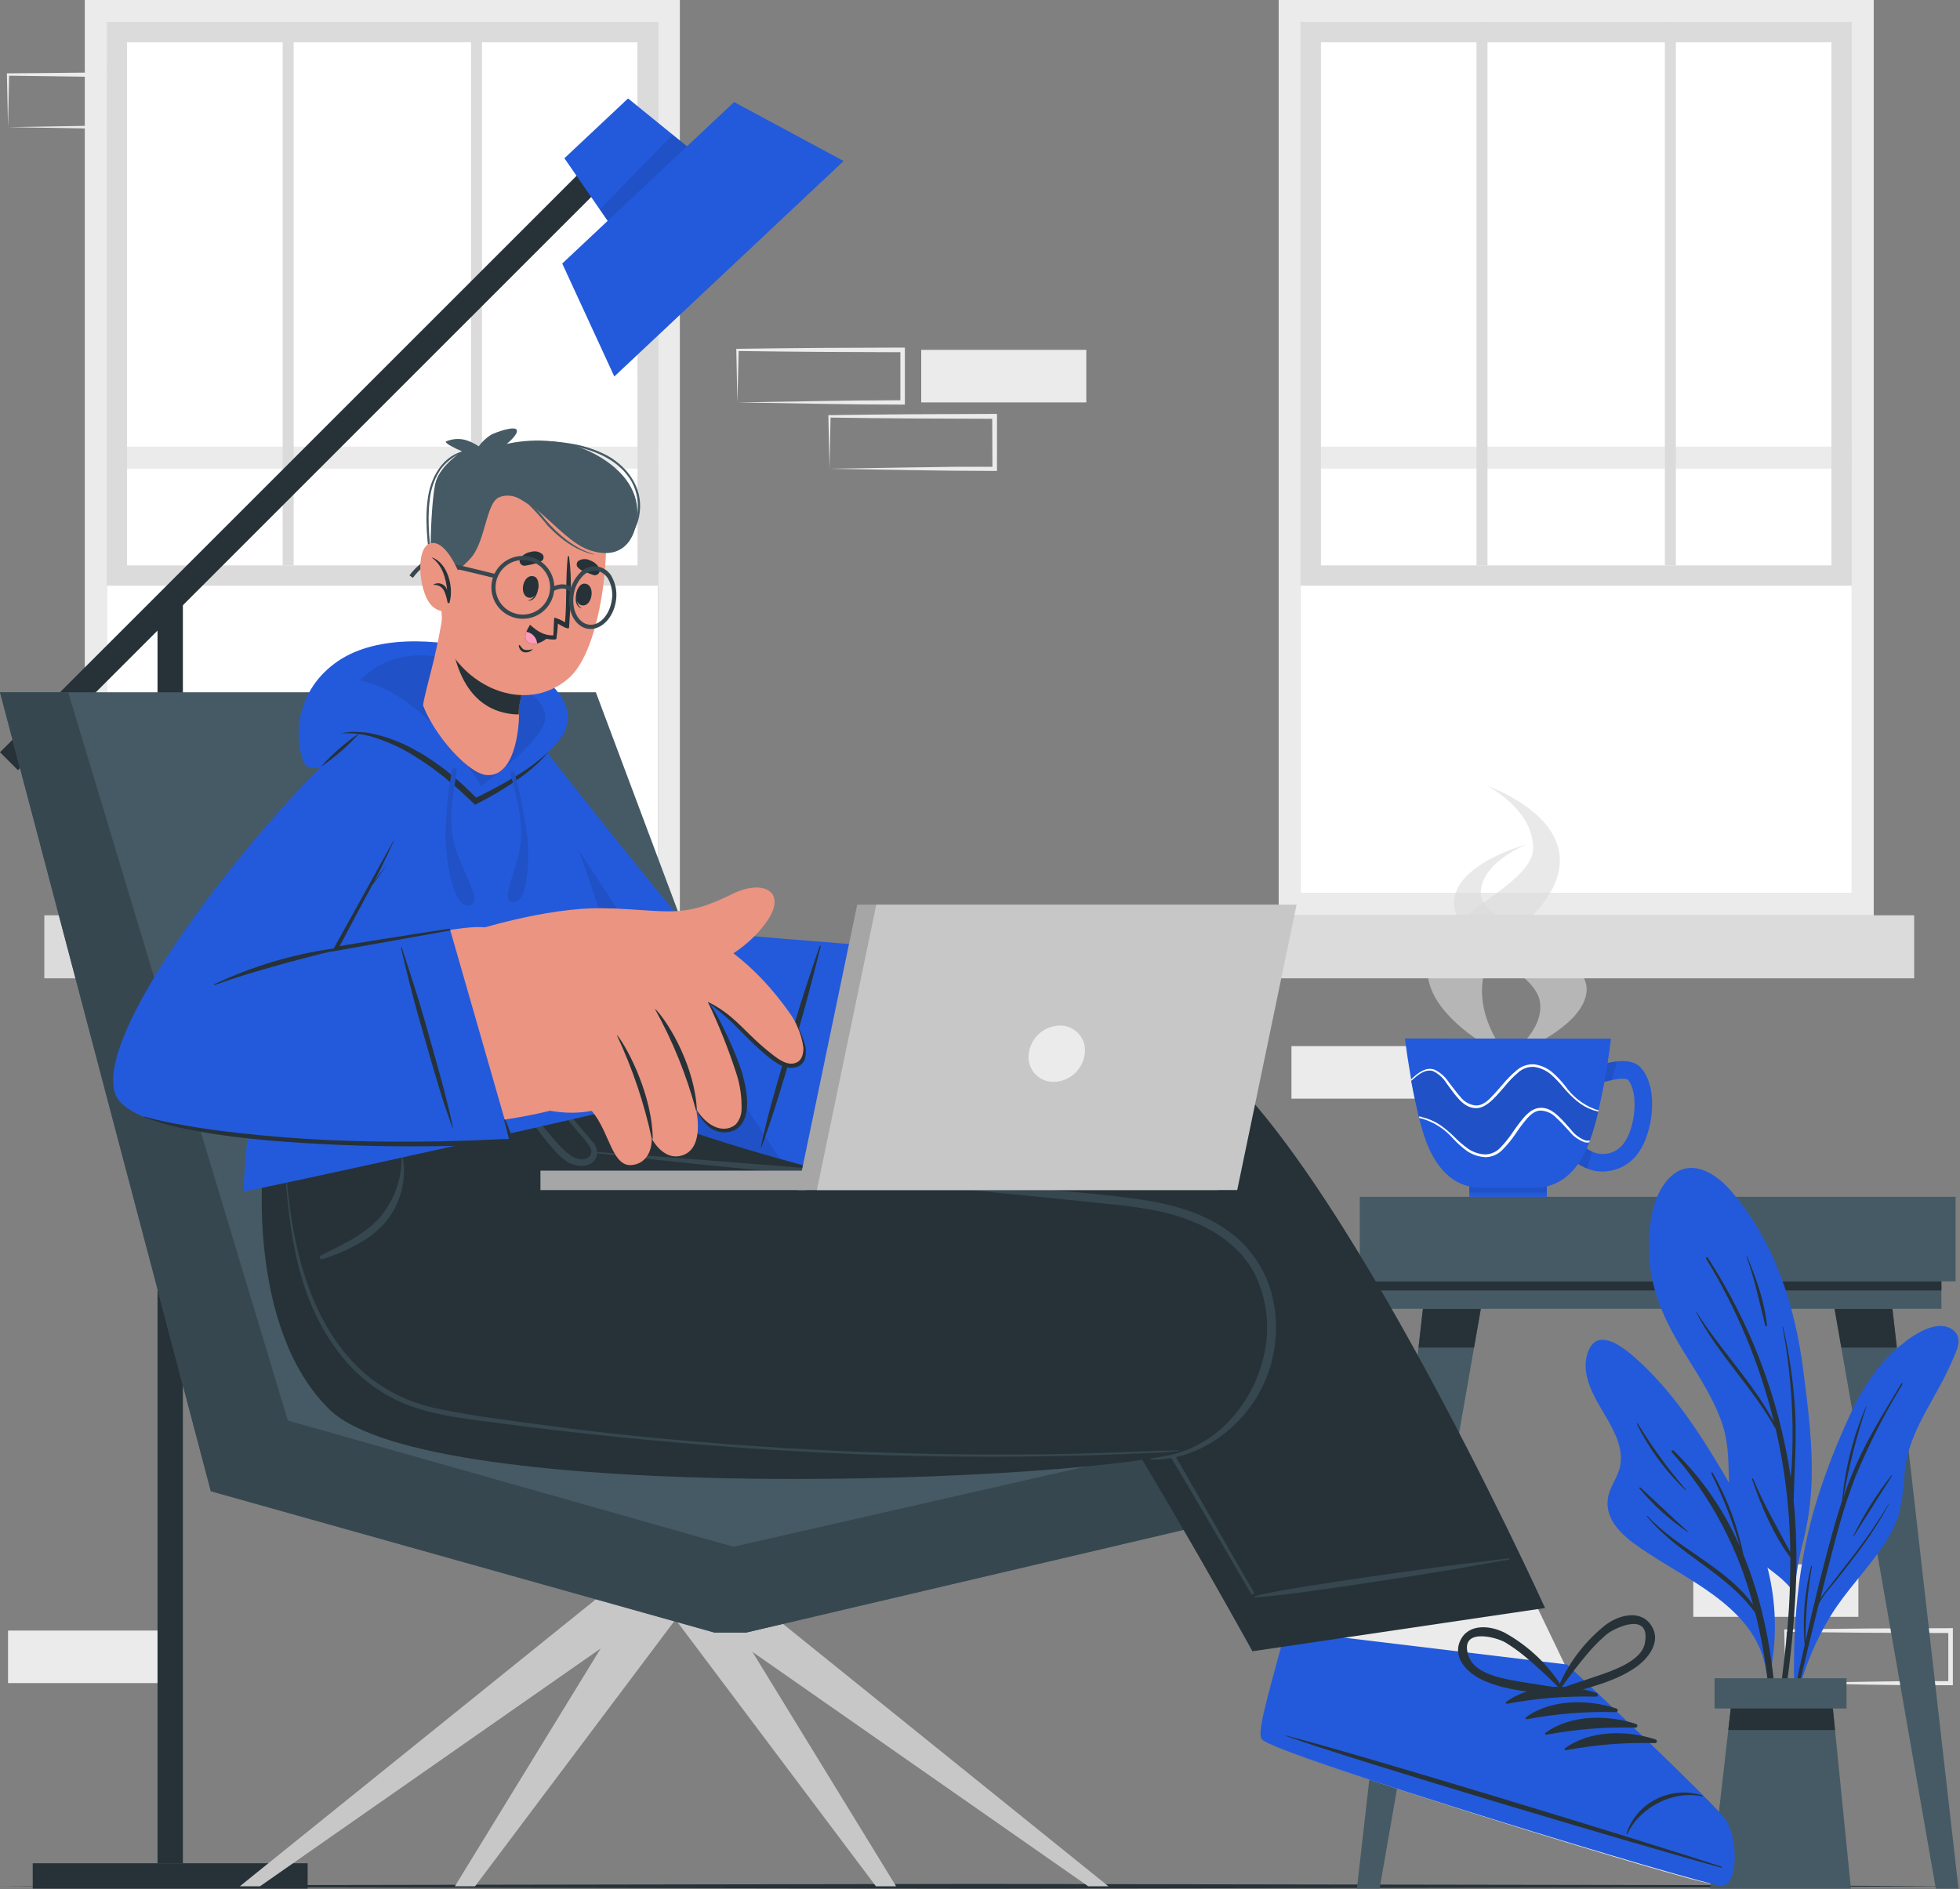 <svg width="725" height="699" viewBox="0 0 725 699" fill="none" xmlns="http://www.w3.org/2000/svg">
<rect x="0" y="0" width="725" height="699" fill="#808080" stroke="none"/>
<path d="M626.344 598.207H687.412V578.772H626.344V598.207Z" fill="#EBEBEB"/>
<path d="M477.705 406.477H538.772V387.041H477.705V406.477Z" fill="#EBEBEB"/>
<path d="M660.404 622.697L691.147 622.194L706.344 621.985H721.472L720.673 622.767V603.331L721.542 604.2L691.008 604.096L675.741 603.939L660.474 603.748L660.891 603.331L660.404 622.697ZM660.404 622.697L660.005 603.262V602.862H660.422L675.689 602.671L690.956 602.515L721.49 602.394H722.358V603.262V622.697V623.496H721.576H706.17L690.834 623.288L660.404 622.697Z" fill="#EBEBEB"/>
<path d="M272.756 148.883L303.498 148.379L318.696 148.171L333.824 148.084L333.042 148.883V129.448L333.911 130.316L303.377 130.195L288.11 130.056L272.843 129.865L273.26 129.448L272.756 148.883ZM272.756 148.883L272.356 129.448V129.048H272.773L288.04 128.857L303.307 128.718L333.841 128.597H334.71V129.465V148.901V149.699H333.911L318.505 149.613L303.168 149.404L272.756 148.883Z" fill="#EBEBEB"/>
<path d="M306.833 173.425L337.575 172.921L352.755 172.713H367.883L367.102 173.512L367.015 154.077L367.883 154.945L337.367 154.823L322.1 154.684L306.833 154.493L307.232 154.077L306.833 173.425ZM306.833 173.425L306.416 153.99V153.59H306.85L322.117 153.399L337.384 153.26L367.901 153.139H368.786V154.007V173.442V174.241H367.988L352.599 174.155L337.245 173.946L306.833 173.425Z" fill="#EBEBEB"/>
<path d="M340.754 148.883H401.821V129.447H340.754V148.883Z" fill="#EBEBEB"/>
<path d="M2.97 622.715H64.038V603.279H2.97V622.715Z" fill="#EBEBEB"/>
<path d="M37.03 22.544L98.098 22.544V3.109L37.03 3.109V22.544Z" fill="#EBEBEB"/>
<path d="M2.97 47.034L33.712 46.531L48.91 46.322H64.038L63.239 47.104V27.668L64.107 28.537L33.573 28.415L18.324 28.207L3.057 28.016L3.387 27.529L2.97 47.034ZM2.97 47.034L2.553 27.529V27.13H2.97L18.324 27.008L33.591 26.852L64.125 26.73H64.993V27.529V46.965V47.764H64.212H48.806L33.469 47.555L2.97 47.034Z" fill="#EBEBEB"/>
<path d="M626.345 22.527L657.087 22.024L672.284 21.815H687.412L686.613 22.597V3.162L687.482 4.03L656.948 3.908L641.681 3.769L626.414 3.578L626.831 3.162L626.345 22.527ZM626.345 22.527L625.928 3.092V2.693H626.345L641.612 2.502L656.878 2.345L687.412 2.224H688.281V3.092L688.194 22.527V23.326H687.412H672.006L656.67 23.118L626.345 22.527Z" fill="#EBEBEB"/>
<path d="M472.98 0V338.687H693.092V0H472.98ZM684.964 330.541H481.092V8.128H684.964V330.541Z" fill="#EBEBEB"/>
<path d="M684.963 8.129H481.091V330.541H684.963V8.129Z" fill="white"/>
<path d="M481.091 173.391L684.963 173.391V165.262L481.091 165.262V173.391Z" fill="#EBEBEB"/>
<path d="M458.026 361.961L708.046 361.961V338.652L458.026 338.652V361.961Z" fill="#DBDBDB"/>
<path d="M481.091 8.129H684.963V216.708H481.091V8.129ZM677.443 15.649H488.612V209.187H677.443V15.649Z" fill="#DBDBDB"/>
<path d="M619.901 8.129H615.836V209.205H619.901V8.129Z" fill="#DBDBDB"/>
<path d="M550.218 8.129H546.154V209.205H550.218V8.129Z" fill="#DBDBDB"/>
<path d="M31.368 0V338.687H251.479V0H31.368ZM243.368 330.541H39.496V8.128H243.368V330.541Z" fill="#EBEBEB"/>
<path d="M243.368 8.129H39.496V330.541H243.368V8.129Z" fill="white"/>
<path d="M39.496 173.391L243.368 173.391V165.262L39.496 165.262V173.391Z" fill="#EBEBEB"/>
<path d="M16.396 361.961L266.416 361.961V338.652L16.396 338.652V361.961Z" fill="#DBDBDB"/>
<path d="M39.478 8.129H243.351V216.708H39.478V8.129ZM235.743 15.649H46.999V209.187H235.83L235.743 15.649Z" fill="#DBDBDB"/>
<path d="M178.288 8.129H174.224V209.205H178.288V8.129Z" fill="#DBDBDB"/>
<path d="M108.623 8.129H104.559V209.205H108.623V8.129Z" fill="#DBDBDB"/>
<path d="M0 697.886L90.56 697.469L181.119 697.313L362.221 697.018L543.323 697.313L633.882 697.452L724.442 697.886L633.882 698.303L543.323 698.459L362.221 698.754L181.119 698.459L90.56 698.303L0 697.886Z" fill="#263238"/>
<path d="M723.365 442.794H502.976V474.075H723.365V442.794Z" fill="#455A64"/>
<path d="M718.12 474.075H508.238V484.236H718.12V474.075Z" fill="#455A64"/>
<path d="M718.12 474.075H508.238V477.445H718.12V474.075Z" fill="#263238"/>
<path d="M510.305 698.754H501.916L526.336 484.218H547.752L510.305 698.754Z" fill="#455A64"/>
<path d="M547.752 484.235L545.251 498.582H524.704L526.336 484.235H547.752Z" fill="#263238"/>
<path d="M716.053 698.754H724.442L700.022 484.218H678.589L716.053 698.754Z" fill="#455A64"/>
<path d="M678.589 484.235L681.107 498.582H701.637L700.004 484.235H678.589Z" fill="#263238"/>
<path d="M667.195 569.549C665.501 575.744 664.379 582.081 663.843 588.481C664.017 588.793 663.982 589.957 663.843 589.644C663.843 590.687 662.228 590.495 662.228 589.471C662.228 588.793 662.228 588.133 662.228 587.473C658.528 582.888 653.162 579.987 648.819 575.993C645.325 572.86 642.78 568.811 641.473 564.304C637.877 551.885 641.247 538.737 636.922 526.371C633.188 515.706 626.501 506.432 620.821 496.844C614.847 486.614 610.4 475.88 609.983 463.844C609.636 454.673 610.73 442.446 617.712 435.585C625.111 428.291 634.299 433.762 639.961 440.258C656.392 459.12 664 482.949 667.074 507.317C668.811 520.795 670.547 534.378 670.113 547.995C669.863 555.259 668.886 562.48 667.195 569.549Z" fill="#235ADB"/>
<path d="M663.93 593.431C664.822 580.703 664.671 567.923 663.478 555.22C663.478 555.22 663.478 555.133 663.478 555.081C663.687 544.747 664.503 534.465 664.103 524.113C663.605 512.933 662.081 501.823 659.553 490.922C659.56 490.906 659.563 490.889 659.561 490.871C659.56 490.854 659.554 490.837 659.545 490.823C659.535 490.809 659.522 490.797 659.507 490.788C659.492 490.78 659.475 490.776 659.457 490.776C659.44 490.776 659.423 490.78 659.408 490.788C659.393 490.797 659.38 490.809 659.37 490.823C659.361 490.837 659.355 490.854 659.354 490.871C659.352 490.889 659.355 490.906 659.362 490.922C661.367 501.638 662.569 512.489 662.957 523.384C663.166 529.173 663.119 535.009 662.818 540.891C662.714 542.784 662.54 544.695 662.401 546.605C658.109 517.609 647.63 489.876 631.676 465.286C631.468 464.956 630.86 465.286 631.068 465.668C642.49 484.367 650.95 504.72 656.149 526.006C648.246 511.365 636.296 499.328 627.438 485.26C627.438 485.26 627.265 485.26 627.317 485.346C635.272 500.978 648.402 513.362 656.843 528.768C658.285 535.055 659.483 541.412 660.317 547.786C661.5 556.55 662.138 565.379 662.228 574.221C657.417 565.224 652.414 556.627 648.472 547.109C648.368 546.848 648.003 547.022 648.09 547.283C651.442 557.165 655.94 567.812 662.245 576.236C662.245 582.489 662.089 588.759 661.724 594.994C660.751 611.685 657.903 628.133 656.513 644.772C656.502 644.874 656.531 644.975 656.595 645.055C656.658 645.135 656.751 645.186 656.852 645.198C656.953 645.209 657.055 645.18 657.135 645.117C657.215 645.053 657.266 644.961 657.278 644.859C660.648 627.885 662.871 610.704 663.93 593.431Z" fill="#263238"/>
<path d="M646.214 464.782C646.214 464.66 645.971 464.782 646.023 464.869C649.062 473.292 650.799 481.82 652.97 490.452C652.984 490.535 653.03 490.609 653.099 490.658C653.167 490.707 653.252 490.727 653.335 490.713C653.418 490.699 653.492 490.653 653.541 490.585C653.59 490.516 653.609 490.431 653.596 490.348C652.727 481.595 649.601 472.858 646.214 464.782Z" fill="#263238"/>
<path d="M723.573 500.093C721.57 505.037 719.25 509.846 716.626 514.491C711.137 524.443 705.423 533.597 704.468 545.181C704.293 550.37 703.553 555.524 702.262 560.553C700.821 564.844 698.755 568.9 696.131 572.589C690.191 581.273 682.757 588.724 677.234 597.704C671.507 607.083 667.276 617.296 664.694 627.977C664.555 628.55 663.634 628.394 663.773 627.821C663.773 627.821 663.773 627.734 663.773 627.682C663.765 627.663 663.761 627.642 663.761 627.621C663.761 627.6 663.765 627.58 663.773 627.56C662.905 602.689 664.885 577.608 672.458 553.779C675.806 543.298 679.833 533.047 684.511 523.089C688.576 514.404 693.63 506.137 700.768 499.693C705.406 495.525 715.445 487.535 722.045 491.79C725.067 493.805 724.824 496.984 723.573 500.093Z" fill="#235ADB"/>
<path d="M698.58 556.488C694.199 563.728 689.373 570.689 684.129 577.33C681.715 580.474 679.266 583.6 676.869 586.744C675.723 588.238 674.455 589.714 673.396 591.312L675.376 583.322C678.589 570.765 681.68 558.086 686.457 545.997C691.356 534.292 697.127 522.97 703.721 512.129C703.895 511.851 703.426 511.642 703.27 511.92C698.059 520.605 692.675 529.185 688.246 538.303C685.813 543.383 683.685 548.603 681.872 553.935C683.897 542.589 686.735 531.404 690.365 520.466C690.365 520.379 690.261 520.309 690.208 520.466C685.47 531.511 682.499 543.234 681.403 555.203C680.326 558.433 679.33 561.693 678.415 564.981C674.49 578.876 671.051 592.962 667.872 607.083C667.811 597.805 668.614 588.543 670.269 579.414C670.258 579.38 670.236 579.349 670.206 579.328C670.177 579.307 670.141 579.295 670.104 579.295C670.068 579.295 670.032 579.307 670.002 579.328C669.973 579.349 669.951 579.38 669.939 579.414C667.514 588.932 666.704 598.79 667.542 608.576C666.327 613.943 665.163 619.31 664.069 624.694C661.62 636.157 658.615 647.829 657.121 659.431C657.116 659.461 657.116 659.491 657.122 659.521C657.128 659.551 657.14 659.579 657.157 659.604C657.174 659.629 657.195 659.65 657.221 659.667C657.246 659.683 657.274 659.695 657.304 659.701C657.333 659.706 657.364 659.706 657.393 659.7C657.423 659.694 657.451 659.682 657.476 659.665C657.501 659.648 657.523 659.626 657.539 659.601C657.556 659.576 657.567 659.548 657.573 659.518C659.31 653.231 660.317 646.735 661.707 640.413C663.096 634.091 664.555 627.682 666.031 621.307C668.185 612.05 670.46 602.81 672.753 593.518C674.299 590.148 677.286 587.143 679.509 584.312C681.958 581.203 684.407 578.077 686.787 574.916C691.261 569.068 695.268 562.877 698.771 556.401C698.875 556.453 698.65 556.349 698.58 556.488Z" fill="#263238"/>
<path d="M699.64 545.841C694.161 552.832 689.417 560.37 685.484 568.333C685.484 568.42 685.606 568.542 685.658 568.438C690.417 560.969 695.107 553.449 699.866 545.98C699.935 545.859 699.727 545.737 699.64 545.841Z" fill="#263238"/>
<path d="M593.744 523.679C596.974 529.236 600.691 535.836 599.267 542.558C598.381 546.779 595.289 550.2 594.734 554.508C593.483 564.008 602.966 570.296 609.809 574.777C626.9 585.997 650.313 595.984 653.422 618.876C653.543 619.674 654.95 619.483 654.846 618.684C654.854 618.633 654.854 618.58 654.846 618.528C654.846 618.528 654.933 618.528 654.933 618.407C657.169 606.848 657.057 594.958 654.603 583.444C652.067 571.65 646.909 561.038 640.83 550.687C630.548 533.144 619.675 515.185 604.13 501.742C599.823 498.043 591.017 491.321 587.578 499.745C584.139 508.168 589.749 516.905 593.744 523.679Z" fill="#235ADB"/>
<path d="M609.375 560.865C620.699 573.127 638.71 579.97 648.454 593.726C643.012 572.825 632.725 553.499 618.424 537.313C618.383 537.272 618.35 537.224 618.328 537.17C618.306 537.116 618.295 537.059 618.295 537.001C618.295 536.943 618.306 536.885 618.328 536.832C618.35 536.778 618.383 536.729 618.424 536.688C618.465 536.647 618.514 536.614 618.567 536.592C618.621 536.57 618.679 536.559 618.737 536.559C618.795 536.559 618.852 536.57 618.906 536.592C618.959 536.614 619.008 536.647 619.049 536.688C629.471 546.818 637.809 558.89 643.591 572.224C640.897 562.912 637.357 553.865 633.014 545.199C632.987 545.133 632.986 545.06 633.009 544.993C633.031 544.927 633.078 544.87 633.139 544.835C633.199 544.799 633.271 544.786 633.341 544.799C633.41 544.811 633.473 544.849 633.517 544.903C638.895 554.371 642.741 564.629 644.911 575.298C657.764 606.388 658.945 642.862 656.253 675.636C656.253 676.105 655.506 676.123 655.523 675.636C656.253 649.809 655.836 623.531 649.653 598.294L649.236 596.731C638.641 581.951 620.717 575.09 609.184 561.056C609.062 560.917 609.253 560.744 609.375 560.865Z" fill="#263238"/>
<path d="M606.753 550.322C612.693 555.776 618.546 561.369 624.503 566.805C624.503 566.805 624.503 566.979 624.416 566.927C617.681 562.385 611.618 556.918 606.405 550.687C606.375 550.638 606.362 550.58 606.368 550.523C606.374 550.466 606.399 550.413 606.439 550.371C606.478 550.329 606.531 550.302 606.587 550.293C606.644 550.284 606.702 550.295 606.753 550.322Z" fill="#263238"/>
<path d="M605.815 526.701C611.075 535.319 617.022 543.497 623.6 551.156C623.687 551.26 623.6 551.417 623.444 551.312C616.063 544.29 609.983 536.016 605.485 526.875C605.473 526.833 605.477 526.788 605.494 526.749C605.511 526.709 605.542 526.676 605.58 526.656C605.619 526.636 605.663 526.629 605.705 526.637C605.748 526.646 605.787 526.668 605.815 526.701Z" fill="#263238"/>
<path d="M632.58 698.753H684.651L677.634 628.688H640.604L632.58 698.753Z" fill="#455A64"/>
<path d="M639.284 640.082H678.78L677.633 628.688H640.586L639.284 640.082Z" fill="#263238"/>
<path d="M634.212 632.11H683.018V620.925H634.212V632.11Z" fill="#455A64"/>
<path d="M67.65 221.032H58.272V689.375H67.65V221.032Z" fill="#263238"/>
<path d="M222.895 55.417L0 278.312L6.632 284.944L229.527 62.049L222.895 55.417Z" fill="#263238"/>
<path d="M12.106 689.375V698.754H113.799V689.375H12.106Z" fill="#263238"/>
<path d="M230.481 89.987L261.918 60.46L232.322 36.422L208.77 58.549L230.481 89.987Z" fill="#235ADB"/>
<path opacity="0.1" d="M261.917 60.46L230.48 89.987L221.848 77.482L248.787 49.813L261.917 60.46Z" fill="black"/>
<path d="M227.232 139.295L312.06 59.574L271.54 37.759L207.971 97.507L227.232 139.295Z" fill="#235ADB"/>
<path opacity="0.6" d="M558.155 391.504C558.155 391.504 528.021 377.609 528.021 359.007C528.021 340.406 567.1 328.421 567.1 313.849C567.1 299.277 550.062 290.749 550.062 290.749C550.062 290.749 576.983 299.954 576.983 318.348C576.983 336.741 551.208 349.229 548.759 361.005C545.32 377.192 558.155 391.504 558.155 391.504Z" fill="#DBDBDB"/>
<path opacity="0.6" d="M556.749 391.504C556.749 391.504 586.901 380.597 586.901 365.955C586.901 351.313 547.717 341.9 547.717 330.471C547.717 319.043 564.773 312.373 564.773 312.373C564.773 312.373 537.834 319.598 537.834 334.066C537.834 348.534 567.361 358.487 569.549 370.228C571.738 381.969 556.749 391.504 556.749 391.504Z" fill="#DBDBDB"/>
<path d="M572.172 438.312H543.497V442.794H572.172V438.312Z" fill="#235ADB"/>
<path opacity="0.1" d="M572.172 438.312H543.497V441.265H572.172V438.312Z" fill="black"/>
<path d="M606.214 426.275C604.473 428.862 602.024 430.892 599.159 432.124C596.295 433.356 593.137 433.738 590.061 433.223C589.07 433.039 588.099 432.76 587.161 432.389C585.732 431.829 584.369 431.112 583.097 430.253L586.744 424.851C587.422 425.329 588.143 425.742 588.898 426.084C590.981 427.047 593.342 427.225 595.547 426.587C597.751 425.949 599.652 424.537 600.899 422.611C604.825 417.088 606.232 404.478 602.254 399.615C601.994 399.267 600.83 398.694 596.21 399.615C595.359 399.806 594.473 400.014 593.309 400.309C592.459 400.597 591.579 400.789 590.687 400.883L590.565 397.635L590.253 394.404C590.548 394.404 591.017 394.213 591.625 394.039C593.757 393.418 595.935 392.966 598.138 392.685C601.612 392.337 605.085 392.685 607.291 395.429C613.752 403.332 611.13 419.363 606.214 426.275Z" fill="#235ADB"/>
<path opacity="0.1" d="M586.744 424.816C587.422 425.294 588.143 425.707 588.898 426.05L587.161 432.354C585.732 431.794 584.369 431.078 583.097 430.218L586.744 424.816Z" fill="black"/>
<path opacity="0.1" d="M598.138 392.668L596.21 399.615C595.359 399.806 594.473 400.015 593.309 400.31C592.459 400.597 591.579 400.79 590.687 400.883L590.565 397.635L590.252 394.405C590.548 394.405 591.017 394.214 591.625 394.04C593.756 393.413 595.934 392.955 598.138 392.668Z" fill="black"/>
<path d="M519.702 384.227C519.702 384.227 519.945 386.363 520.431 389.732C520.518 390.236 520.587 390.809 520.674 391.365C521.022 393.675 521.473 396.419 521.977 399.355C521.988 399.528 521.988 399.702 521.977 399.876C522.741 404.096 523.714 408.682 524.739 413.024C524.739 413.215 524.86 413.406 524.895 413.579C525.19 414.743 525.503 415.889 525.815 417.053C526.128 418.217 526.475 419.242 526.805 420.266C527.421 422.156 528.152 424.007 528.994 425.807C534.934 438.104 543.236 439.476 548.377 439.476H567.17C572.38 439.476 580.613 438.104 586.536 425.807L587.074 424.608C587.213 424.313 587.335 424.001 587.456 423.688C587.578 423.375 587.717 423.045 587.838 422.715L588.099 422.021C589.334 418.53 590.36 414.969 591.173 411.356C591.222 411.208 591.262 411.057 591.295 410.905C591.295 410.905 591.295 410.8 591.295 410.731C591.66 409.203 591.99 407.657 592.302 406.128C592.841 403.627 593.327 401.144 593.726 398.799C593.9 397.722 594.091 396.662 594.265 395.655C594.265 395.36 594.352 395.099 594.404 394.821C594.508 394.144 594.63 393.484 594.716 392.841C594.803 392.199 594.89 391.608 594.977 391.104C595.064 390.601 595.133 389.958 595.22 389.368C595.672 386.259 595.897 384.296 595.897 384.296L519.702 384.227Z" fill="#235ADB"/>
<path opacity="0.1" d="M522.012 399.875C522.776 404.096 523.749 408.681 524.773 413.023C525.26 413.023 525.729 413.18 526.198 413.284C528.494 413.819 530.676 414.761 532.641 416.063C534.57 417.394 536.372 418.9 538.026 420.561C539.625 422.197 541.369 423.685 543.236 425.008C545.099 426.249 547.269 426.953 549.506 427.04C550.597 427.008 551.669 426.751 552.656 426.285C553.642 425.819 554.521 425.153 555.238 424.33C556.822 422.676 558.257 420.886 559.528 418.981C560.834 417.037 562.243 415.164 563.748 413.371C564.535 412.469 565.42 411.66 566.388 410.956C566.943 410.625 567.524 410.34 568.125 410.105C568.723 409.901 569.351 409.795 569.984 409.793C571.233 409.768 572.468 410.074 573.562 410.679C574.61 411.265 575.579 411.983 576.445 412.815C578.182 414.413 579.675 416.289 581.221 417.939C582.586 419.727 584.428 421.094 586.536 421.881C587.068 421.994 587.619 421.994 588.151 421.881C589.386 418.39 590.412 414.829 591.225 411.217C590.617 411.061 589.992 410.904 589.384 410.713C587.138 409.944 585.054 408.766 583.236 407.24C581.451 405.73 579.8 404.068 578.303 402.272C576.861 400.49 575.269 398.834 573.544 397.322C571.803 395.905 569.706 394.992 567.483 394.682C566.395 394.615 565.305 394.771 564.281 395.142C563.256 395.512 562.318 396.089 561.525 396.836C559.789 398.315 558.195 399.955 556.766 401.734C555.238 403.471 553.727 405.207 552.007 406.944C551.14 407.772 550.178 408.495 549.141 409.098C548.585 409.383 548.004 409.616 547.405 409.793C546.778 409.934 546.134 409.981 545.494 409.932C544.249 409.814 543.055 409.384 542.02 408.681C541.032 407.998 540.138 407.186 539.363 406.267C537.765 404.53 536.48 402.567 535.09 400.726C533.907 398.81 532.21 397.264 530.192 396.263C528.091 395.516 525.85 396.697 524.096 398.086C523.419 398.729 522.741 399.215 522.012 399.875Z" fill="black"/>
<path d="M522.012 399.355C522.023 399.528 522.023 399.702 522.012 399.876C522.689 399.285 523.366 398.729 524.061 398.139C525.798 396.749 528.056 395.568 530.158 396.315C532.175 397.316 533.872 398.863 535.056 400.779C536.445 402.62 537.73 404.583 539.328 406.319C540.103 407.238 540.997 408.05 541.986 408.734C543.02 409.436 544.215 409.866 545.459 409.984C546.099 410.033 546.743 409.986 547.37 409.845C547.969 409.668 548.551 409.435 549.107 409.15C550.143 408.548 551.105 407.825 551.972 406.997C553.709 405.364 555.203 403.523 556.731 401.786C558.16 400.008 559.754 398.368 561.49 396.888C562.284 396.141 563.221 395.565 564.246 395.194C565.271 394.824 566.36 394.667 567.448 394.735C569.672 395.045 571.768 395.958 573.509 397.375C575.234 398.886 576.826 400.542 578.268 402.325C579.766 404.12 581.416 405.782 583.201 407.292C585.019 408.819 587.104 409.997 589.35 410.766C589.957 410.957 590.583 411.113 591.191 411.269C591.239 411.121 591.28 410.97 591.312 410.818C590.722 410.644 590.114 410.47 589.575 410.245C585.3 408.526 581.619 405.599 578.981 401.821C577.541 399.96 575.924 398.244 574.152 396.697C572.285 395.156 570.033 394.153 567.639 393.797C566.411 393.701 565.176 393.858 564.011 394.259C562.846 394.659 561.775 395.294 560.865 396.124C559.066 397.637 557.409 399.311 555.915 401.126C554.387 402.863 552.928 404.6 551.295 406.25C549.662 407.9 547.717 409.237 545.581 408.977C544.495 408.823 543.451 408.455 542.509 407.894C541.567 407.334 540.746 406.592 540.092 405.711C538.564 403.975 537.244 402.116 535.802 400.275C534.478 398.264 532.611 396.668 530.418 395.672C529.228 395.308 527.946 395.382 526.805 395.881C525.71 396.343 524.69 396.97 523.783 397.739C523.141 398.278 522.568 398.799 522.012 399.355Z" fill="white"/>
<path d="M524.825 413.111C524.825 413.302 524.947 413.493 524.982 413.667L526.11 413.91C530.527 415.221 534.475 417.77 537.487 421.257C539.064 422.973 540.809 424.527 542.697 425.894C544.707 427.248 547.051 428.023 549.471 428.135C550.699 428.12 551.911 427.85 553.03 427.341C554.148 426.833 555.148 426.098 555.967 425.182C557.618 423.499 559.117 421.674 560.448 419.728C561.702 417.801 563.07 415.95 564.547 414.188C566.006 412.451 567.795 410.87 569.931 410.888C572.141 411.007 574.217 411.985 575.715 413.615C577.452 415.143 578.911 416.915 580.526 418.599C582.029 420.476 584.035 421.885 586.31 422.664C586.809 422.759 587.322 422.759 587.821 422.664L588.081 421.969C587.549 422.081 586.999 422.081 586.466 421.969C584.359 421.181 582.516 419.814 581.151 418.026C579.606 416.289 578.129 414.552 576.375 412.902C575.509 412.07 574.54 411.352 573.492 410.766C572.398 410.161 571.164 409.856 569.914 409.88C569.282 409.883 568.654 409.988 568.056 410.193C567.454 410.428 566.873 410.712 566.319 411.044C565.351 411.747 564.465 412.557 563.679 413.458C562.173 415.252 560.764 417.124 559.458 419.068C558.187 420.974 556.752 422.764 555.168 424.418C554.451 425.241 553.572 425.906 552.586 426.372C551.599 426.839 550.527 427.096 549.436 427.127C547.199 427.04 545.029 426.337 543.166 425.095C541.3 423.772 539.556 422.284 537.956 420.649C536.302 418.988 534.5 417.482 532.572 416.15C530.606 414.848 528.424 413.907 526.128 413.371C525.78 413.111 525.312 413.111 524.825 413.111Z" fill="white"/>
<path d="M221.345 590.947L88.719 697.885H96.187L249.36 590.947H221.345Z" fill="#C7C7C7"/>
<path d="M233.798 590.947L168.267 697.885H175.735L256.065 590.947H233.798Z" fill="#C7C7C7"/>
<path d="M265.93 590.947L331.462 697.885H323.993L243.664 590.947H265.93Z" fill="#C7C7C7"/>
<path d="M277.376 590.947L409.985 697.885H402.516L249.36 590.947H277.376Z" fill="#C7C7C7"/>
<path d="M498.72 551.729V520.448L316.594 512.962L220.407 256.134H0L77.985 551.729L264.297 604.026H275.969L498.72 551.729Z" fill="#455A64"/>
<path d="M0 256.134H25.219L106.469 525.572L271.314 572.276L498.72 520.448V551.729L275.969 604.026H264.297L77.985 551.729L0 256.134Z" fill="#37474F"/>
<path d="M632.649 696.808C626.762 696.947 474.37 649.913 469.698 644.373C469.194 643.765 471.574 621.203 475.516 603.296C475.69 602.428 421.378 531.286 421.378 531.286L519.563 493.075L566.545 590.339L578.703 615.645C578.703 615.645 629.54 666.761 634.056 673.309C638.572 679.857 638.52 696.669 632.649 696.808Z" fill="#EBEBEB"/>
<path d="M636.939 697.677C630.808 697.833 471.712 649.27 466.814 643.574C464.939 641.437 467.787 631.589 475.499 603.296L579.71 615.853C579.71 615.853 633.552 666.396 638.242 673.17C642.931 679.943 643.053 697.503 636.939 697.677Z" fill="#235ADB"/>
<path d="M636.644 690.608C610.174 681.819 502.576 648.923 475.742 642.149C475.533 642.149 475.481 642.236 475.742 642.323C501.795 651.615 609.653 683.712 636.575 690.955C637.026 691.198 637.148 690.799 636.644 690.608Z" fill="#263238"/>
<path d="M629.87 664.364C626.929 663.382 623.815 663.022 620.726 663.306C617.638 663.59 614.642 664.512 611.929 666.014C607.02 668.672 603.325 673.12 601.612 678.433C601.612 678.589 601.872 678.693 601.942 678.537C606.649 668.55 618.946 662.28 629.731 664.642C629.764 664.642 629.795 664.633 629.823 664.616C629.85 664.599 629.872 664.575 629.887 664.546C629.901 664.517 629.907 664.485 629.905 664.453C629.902 664.42 629.89 664.39 629.87 664.364Z" fill="#263238"/>
<path d="M590.583 626.379C579.953 622.906 566.441 622.906 557.131 629.662C556.766 629.923 557.131 630.426 557.513 630.357C568.343 628.32 579.359 627.441 590.374 627.734C590.539 627.732 590.697 627.672 590.822 627.564C590.946 627.456 591.028 627.308 591.053 627.145C591.078 626.983 591.044 626.816 590.958 626.676C590.872 626.536 590.739 626.431 590.583 626.379Z" fill="#263238"/>
<path d="M597.843 632.093C587.213 628.619 573.7 628.619 564.391 635.393C564.026 635.654 564.391 636.157 564.773 636.088C575.602 634.043 586.618 633.164 597.634 633.465C597.812 633.483 597.989 633.433 598.131 633.323C598.272 633.214 598.365 633.055 598.392 632.878C598.419 632.702 598.377 632.522 598.274 632.376C598.172 632.23 598.018 632.128 597.843 632.093Z" fill="#263238"/>
<path d="M605.103 637.825C594.473 634.352 580.961 634.352 571.651 641.125C571.286 641.386 571.651 641.89 572.033 641.82C582.862 639.775 593.879 638.895 604.895 639.198C605.072 639.216 605.25 639.165 605.391 639.056C605.532 638.947 605.626 638.787 605.652 638.611C605.679 638.434 605.637 638.254 605.535 638.108C605.433 637.962 605.278 637.861 605.103 637.825Z" fill="#263238"/>
<path d="M612.328 643.556C601.699 640.082 588.186 640.083 578.876 646.839C578.511 647.099 578.876 647.62 579.258 647.551C590.087 645.505 601.104 644.626 612.12 644.928C612.297 644.947 612.475 644.896 612.616 644.787C612.757 644.677 612.851 644.518 612.877 644.342C612.904 644.165 612.862 643.985 612.76 643.839C612.658 643.693 612.503 643.592 612.328 643.556Z" fill="#263238"/>
<path d="M610.817 601.403C606.788 595.272 598.659 597.582 593.883 601.212C585.847 607.598 579.63 615.984 575.854 625.528C575.767 625.754 575.854 625.893 576.097 625.945C576.097 626.779 576.792 627.682 577.747 627.387C586.953 624.452 597.165 622.454 605.19 616.775C609.879 613.475 614.638 607.205 610.817 601.403ZM590.791 620.092C586.31 621.655 581.759 622.975 577.33 624.695C580.706 619.855 584.323 615.189 588.168 610.713C590.065 608.577 592.101 606.569 594.265 604.703C597.739 601.89 610.869 596.158 608.385 608.177C607.013 614.69 596.158 618.251 590.791 620.092Z" fill="#263238"/>
<path d="M548.065 621.412C556.923 625.685 567.309 625.962 576.879 627.335C577.869 627.473 578.408 626.449 578.269 625.598C578.315 625.586 578.357 625.564 578.393 625.532C578.428 625.501 578.456 625.461 578.473 625.417C578.49 625.373 578.496 625.325 578.491 625.278C578.485 625.231 578.469 625.185 578.442 625.146C573.168 616.378 565.688 609.144 556.749 604.165C551.452 601.369 543.045 600.448 540.075 607.152C537.227 613.527 542.958 618.928 548.065 621.412ZM543.462 613.37C539.033 602.011 553.015 605.468 556.818 607.673C559.243 609.159 561.564 610.807 563.766 612.606C568.299 616.381 572.641 620.381 576.775 624.59C572.12 623.635 567.413 623.079 562.724 622.28C557.287 621.342 545.98 619.64 543.531 613.37H543.462Z" fill="#263238"/>
<path d="M571.512 594.942L463.271 610.938C463.271 610.938 404.218 503.687 380.354 477.009C379.018 475.47 377.56 474.041 375.994 472.736C373.528 471.621 370.88 470.961 368.179 470.791C336.168 466.901 228.466 477.374 154.024 472.528L188.762 426.067L204.167 405.451C288.023 395.898 390.931 361.613 437.358 384.904C487.674 410.175 571.512 594.942 571.512 594.942Z" fill="#263238"/>
<path d="M557.947 576.566C539.554 578.945 544.799 578.007 526.423 580.578C517.426 581.828 472.233 588.029 464.036 590.6C463.989 590.6 463.945 590.618 463.913 590.65C463.88 590.683 463.862 590.727 463.862 590.773C463.862 590.819 463.88 590.864 463.913 590.896C463.945 590.929 463.989 590.947 464.036 590.947C472.616 590.947 517.687 583.843 526.649 582.419C544.973 579.518 539.676 580.161 557.913 577.069C557.95 577.082 557.99 577.086 558.03 577.08C558.069 577.075 558.107 577.06 558.139 577.038C558.172 577.016 558.2 576.987 558.22 576.952C558.24 576.918 558.251 576.88 558.254 576.84C558.257 576.8 558.25 576.761 558.235 576.724C558.22 576.687 558.197 576.654 558.168 576.628C558.138 576.601 558.103 576.582 558.065 576.571C558.026 576.561 557.986 576.559 557.947 576.566Z" fill="#37474F"/>
<path d="M463.827 589.089C451.582 568.611 395.812 467.509 384.714 463.549C374.605 459.919 172.453 464.122 169.465 464.139C169.257 464.139 169.239 464.469 169.465 464.469C193.399 464.174 378.166 463.514 383.446 465.598C394.405 469.923 461.083 587.178 462.733 589.627C463.15 590.27 464.244 589.783 463.827 589.089Z" fill="#37474F"/>
<path d="M97.351 430.219C97.351 430.219 90.959 491.27 121.892 521.491C158.905 557.774 403.263 548.621 441.04 536.376C478.816 524.131 480.067 463.063 438.695 448.908C399.338 435.447 224.784 427.701 220.65 426.051C216.516 424.401 204.41 405.087 204.41 405.087L97.351 430.219Z" fill="#263238"/>
<path d="M149.04 428.5C149.04 428.204 148.536 428.309 148.536 428.586C148.541 436.496 145.755 444.153 140.668 450.21C134.867 456.915 126.322 460.631 118.575 464.574C117.828 464.956 118.402 466.12 119.166 465.894C123.927 464.425 128.516 462.445 132.852 459.989C136.827 457.872 140.326 454.964 143.134 451.444C145.657 448.238 147.485 444.543 148.502 440.593C149.518 436.643 149.702 432.524 149.04 428.5Z" fill="#37474F"/>
<path d="M218.983 422.246C217.246 420.041 215.37 417.939 213.564 415.803C209.308 410.714 205.018 405.625 200.555 400.727C200.12 400.258 199.304 400.918 199.686 401.421C202.691 405.364 205.887 409.168 209.013 413.006L213.859 418.894C215.551 420.65 217.064 422.57 218.375 424.626C219.556 426.814 218.01 428.673 215.752 428.916C213.747 428.963 211.799 428.249 210.298 426.919C206.825 424.209 203.993 420.336 201.076 417.036C199.339 415.021 197.48 412.989 195.657 411.009C193.833 409.029 191.644 406.858 189.717 404.756C189.595 404.617 189.352 404.756 189.456 404.947C191.193 407.275 192.704 409.689 194.406 412.016C196.108 414.344 197.88 416.636 199.617 418.964C201.353 421.291 202.969 423.236 204.827 425.303C206.297 427.13 208.058 428.702 210.038 429.958C213.286 431.869 218.896 432.268 220.633 428.082C220.911 427.051 220.904 425.964 220.614 424.936C220.323 423.909 219.76 422.979 218.983 422.246Z" fill="#37474F"/>
<path d="M435.864 536.601C422.82 536.845 409.811 537.609 396.767 537.887C383.723 538.165 370.905 538.234 357.966 538.112C331.994 537.869 306.046 536.862 280.12 535.09C253.928 533.354 225.687 530.661 199.686 527.066C187.233 525.329 174.624 523.905 162.309 521.265C151.231 519.167 140.986 513.942 132.783 506.206C115.935 489.863 109.387 465.842 106.73 442.898C106.365 439.807 106.07 436.732 105.827 433.641C105.827 433.432 105.479 433.432 105.497 433.641C107.025 457.175 110.707 481.717 125.488 500.631C131.733 508.888 140.05 515.348 149.595 519.354C161.25 524.027 174.172 525.121 186.469 526.788C212.522 530.262 240.937 533.058 267.198 535.108C293.459 537.157 320.137 538.425 346.642 538.825C373.146 539.224 399.668 538.825 426.137 537.539C429.385 537.383 432.599 537.192 435.829 536.897C436.038 536.897 436.038 536.601 435.864 536.601Z" fill="#37474F"/>
<path d="M470.653 479.65C468.169 469.432 461.94 460.518 453.197 454.674C443.818 448.265 432.598 445.347 421.482 443.732C408.925 441.908 396.194 440.97 383.549 439.754C357.624 437.23 331.675 434.914 305.704 432.807C279.755 430.671 223.863 426.329 220.719 426.207C220.459 426.207 220.389 426.659 220.719 426.693C245.765 429.472 268.57 431.904 293.667 434.144C318.765 436.385 344.036 438.834 369.307 441.335C381.859 442.562 394.416 443.825 406.98 445.121C418.599 446.32 430.566 447.501 441.474 452.069C450.835 455.925 459.259 462.125 464.053 471.174C468.487 480.153 469.801 490.353 467.787 500.162C466.036 509.284 461.833 517.757 455.629 524.669C449.674 531.486 441.737 536.271 432.928 538.356C430.636 538.859 427.874 539.207 425.755 539.641C425.599 539.641 425.425 540.006 425.599 540.006C444.357 540.492 461.708 526.788 468.482 509.645C472.255 500.104 473.013 489.635 470.653 479.65Z" fill="#37474F"/>
<path d="M170.281 280.207C182.7 328.839 207.38 386.989 217.523 396.263C230.376 408.005 308.969 423.411 313.05 423.81C319.859 424.487 333.893 354.336 327.553 354.579C310.74 354.944 258.947 349.681 255.231 346.051C251.514 342.421 225.061 310.654 197.914 274.84C179.278 250.194 162.587 250.02 170.281 280.207Z" fill="#EB9481"/>
<path d="M306.746 420.91C307.875 421.448 324.115 429.09 333.997 431.713C341.414 433.676 362.933 438.747 365.903 430.792C367.918 425.373 355.621 420.892 347.006 417.54C342.456 415.803 336.794 411.201 338.062 408.283C340.25 403.072 351.956 407.97 359.685 412.208C374.622 420.423 394.614 435.343 403.437 427.666C406.754 424.748 402.69 419.711 396.785 414.796C406.303 420.458 416.428 425.043 420.25 421.952C422.438 420.215 422.49 417.853 421.187 415.213C424.105 416.099 426.659 415.838 428.395 413.91C431.365 410.662 429.767 405.99 426.311 401.231C426.882 401.158 427.428 400.95 427.902 400.624C428.376 400.298 428.766 399.863 429.038 399.355C435.256 389.351 402.273 361.874 391.036 359.512C358.035 352.564 323.385 354.77 323.385 354.77C310.723 365.4 306.642 420.875 306.746 420.91Z" fill="#EB9481"/>
<path d="M354.336 389.489C362.196 390.55 369.739 393.274 376.463 397.479C384.939 402.776 390.619 409.081 397.757 415.403C397.948 415.577 397.757 415.872 397.514 415.698C394.04 412.694 380.024 401.439 376.394 398.903C369.832 394.198 362.281 391.055 354.319 389.715C354.319 389.715 354.266 389.472 354.336 389.489Z" fill="#263238"/>
<path d="M360.137 375.387C368.821 377.54 377.731 379.729 385.86 383.619C394.735 387.875 401.769 394.996 408.699 401.856C412.845 405.979 416.897 410.182 420.857 414.466C421.031 414.657 420.857 414.952 420.614 414.761C413.574 407.698 406.337 400.832 398.903 394.162C392.037 387.979 384.024 383.205 375.317 380.111C370.332 378.374 365.208 376.967 360.102 375.595L360.137 375.387Z" fill="#263238"/>
<path d="M369.064 362.968C377.505 364.496 384.852 365.799 392.408 370.106C402.377 375.838 412.121 385.634 415.543 389.107C419.311 392.946 422.959 396.923 426.537 400.935C426.693 401.092 426.398 401.352 426.259 401.196C418.063 392.392 409.309 384.124 400.05 376.446C395.687 372.729 390.778 369.706 385.495 367.484C380.156 365.533 374.659 364.045 369.064 363.037C369.064 363.037 369.03 362.968 369.064 362.968Z" fill="#263238"/>
<path d="M322.117 349.872L298.496 431.504C298.496 431.504 228.831 413.423 215.856 400.084C202.882 386.745 177.854 316.889 170.16 282.916C162.465 248.943 179.764 249.395 196.212 270.532C212.66 291.67 253.32 342.872 255.561 343.949C257.801 345.026 322.117 349.872 322.117 349.872Z" fill="#235ADB"/>
<path d="M291.01 395.638C293.876 386.034 296.828 376.429 299.33 366.702C300.754 361.179 302.213 355.656 303.585 350.115C303.585 349.907 303.29 349.785 303.22 349.994C299.955 359.529 296.707 369.099 293.893 378.791C291.079 388.483 288.196 398.053 285.504 407.744C283.976 413.233 282.621 418.773 281.44 424.366C281.44 424.47 281.596 424.54 281.631 424.366C285.192 414.987 288.109 405.33 291.01 395.638Z" fill="#263238"/>
<path opacity="0.1" d="M288.457 428.743C268.674 423.167 225.739 410.21 215.839 400.05C202.882 386.711 177.854 316.855 170.159 282.899C166.495 266.59 168.544 258.184 173.512 256.238C174.054 256.498 174.582 256.788 175.092 257.107C200.693 292.243 253.737 376.151 288.457 428.743Z" fill="black"/>
<path d="M90.316 440.778C90.698 441.178 237.949 408.907 239.339 407.205C241.249 404.791 214.918 294.049 187.233 260.997C180.286 252.729 158.175 253.302 148.275 261.639C99.174 302.976 88.927 439.354 90.316 440.778Z" fill="#235ADB"/>
<path d="M136.76 269.56C107.39 292.139 29.995 383.498 46.165 405.156C62.336 426.815 173.251 419.624 205.609 410.367C215.231 407.588 190.533 346.346 180.251 343.324C171.705 340.789 123.699 353.832 122.83 351.036C121.84 347.892 132.487 327.658 149.63 290.646C169.43 247.919 149.734 259.591 136.76 269.56Z" fill="#EB9481"/>
<path d="M225.392 336.116C246.79 336.655 252.209 340.094 270.55 330.906C282.551 324.913 291.531 330.02 283.368 341.327C270.029 359.842 242.256 364.948 232.131 363.906L225.392 336.116Z" fill="#EB9481"/>
<path d="M166.495 347.11C166.495 347.11 192.166 337.939 215.023 336.272C230.828 335.126 265.513 336.428 292.469 375.334C298.861 384.556 301.414 402.22 285.522 390.965C274.232 382.958 269.473 374.465 262.057 371.009C262.057 371.009 262.647 393.883 253.164 399.928C244.863 405.207 236.197 409.891 227.233 413.944C226.12 412.474 225.099 410.937 224.176 409.341C224.176 409.341 214.78 414.135 199.252 410.036L166.495 347.11Z" fill="#EB9481"/>
<path d="M230.22 337.522C236.855 342.525 250.767 353.345 259.052 366.146C268.257 380.353 282.169 410.245 271.592 416.931C263.846 421.829 257.541 410.887 257.541 410.887C257.541 410.887 260.684 424.452 252.712 427.353C245.452 429.993 241.075 421.239 241.075 421.239C241.075 421.239 241.562 429.802 234.128 431C225.131 432.442 225.583 414.274 215.196 407.848C212.851 406.406 230.22 337.522 230.22 337.522Z" fill="#EB9481"/>
<path d="M242.465 373.371C247.953 379.085 257.054 395.255 257.767 410.592C257.767 410.922 257.541 411.13 257.454 410.818C253.948 397.799 248.874 385.254 242.343 373.458L242.465 373.371Z" fill="#263238"/>
<path d="M228.379 383.081C232.6 388.5 241.249 405.66 241.44 421.135C241.44 421.5 241.18 421.674 241.11 421.361C238.286 408.177 233.968 395.357 228.24 383.15C228.24 383.15 228.327 383.012 228.379 383.081Z" fill="#263238"/>
<path d="M262.056 370.801C268.552 373.944 272.477 378.009 277.514 382.959C280.006 385.419 282.633 387.738 285.382 389.906C287.901 391.869 291.635 394.821 294.97 392.946C296.828 391.921 297.21 389.472 297.158 387.596C296.779 384.688 295.947 381.857 294.692 379.207C294.692 379.207 294.813 379.033 294.866 379.207C296.103 381.631 297.092 384.174 297.818 386.797C298.272 388.589 298.182 390.476 297.558 392.216C295.925 395.811 291.409 395.568 288.439 393.953C286.684 392.961 285.032 391.797 283.507 390.479C282.013 389.263 280.571 387.978 279.182 386.641C276.299 383.914 273.572 381.031 270.741 378.269C267.956 375.655 265.009 373.218 261.917 370.974C261.813 370.922 261.935 370.749 262.056 370.801Z" fill="#263238"/>
<path d="M272.374 397.149C269.468 388.197 265.987 379.443 261.953 370.94C261.946 370.93 261.941 370.918 261.939 370.906C261.936 370.894 261.936 370.882 261.939 370.869C261.941 370.857 261.946 370.846 261.953 370.836C261.96 370.825 261.968 370.817 261.979 370.81C261.989 370.803 262 370.798 262.013 370.796C262.025 370.793 262.037 370.793 262.049 370.796C262.061 370.798 262.073 370.803 262.083 370.81C262.093 370.817 262.102 370.826 262.109 370.836C266.59 376.741 272.912 391.539 274.267 396.159C275.622 400.779 276.907 406.493 276.125 411.218C274.944 418.339 269.994 418.912 268.188 418.964C266.056 419 263.977 418.301 262.3 416.984C260.352 415.299 258.773 413.229 257.663 410.905C257.663 410.801 257.749 410.679 257.819 410.801C259.816 414.014 263.464 417.453 267.424 417.592C268.292 417.645 269.162 417.527 269.985 417.244C270.807 416.961 271.566 416.519 272.217 415.942C273.557 414.399 274.296 412.427 274.302 410.384C274.418 405.895 273.766 401.419 272.374 397.149Z" fill="#263238"/>
<path d="M166.495 343.967L188.779 421.518C188.779 421.518 50.126 429.438 42.449 404.253C34.772 379.069 101.745 296.568 129.535 273.989C161.736 247.745 163.456 258.757 152.982 285.018C142.005 312.513 123.108 351.765 123.108 351.765L166.495 343.967Z" fill="#235ADB"/>
<path d="M79.305 364.132C86.228 360.87 93.379 358.119 100.703 355.899C107.944 353.734 115.334 352.103 122.813 351.019C127.068 350.341 131.358 349.89 135.631 349.403C135.659 349.403 135.685 349.414 135.705 349.434C135.724 349.453 135.735 349.48 135.735 349.508C135.735 349.535 135.724 349.562 135.705 349.581C135.685 349.601 135.659 349.612 135.631 349.612C128.119 350.734 120.678 352.294 113.347 354.284C106.035 356.194 98.793 358.227 91.55 360.398C87.468 361.631 83.439 363.055 79.392 364.41C79.372 364.426 79.349 364.436 79.323 364.441C79.299 364.446 79.273 364.445 79.248 364.437C79.224 364.43 79.202 364.417 79.184 364.399C79.166 364.381 79.152 364.359 79.145 364.334C79.137 364.31 79.136 364.284 79.14 364.259C79.145 364.234 79.156 364.211 79.171 364.191C79.187 364.171 79.208 364.155 79.231 364.145C79.254 364.134 79.28 364.13 79.305 364.132Z" fill="#263238"/>
<path d="M166.182 343.636C165.47 343.636 126.912 349.715 125.627 350.08C125.87 349.559 135.648 331.2 137.107 328.526C137.246 328.248 137.368 327.987 137.524 327.709C138.393 326.546 139.261 325.399 140.112 324.236L143.273 319.633L139.904 324.062C139.383 324.757 138.896 325.469 138.41 326.163C139.383 324.276 140.338 322.366 141.276 320.432C142.804 317.358 144.228 314.266 145.635 311.14H145.479C142.596 316.489 139.556 321.752 136.656 327.084C133.755 332.416 122.761 352.043 122.848 352.043C122.935 352.043 165.47 344.487 166.269 344.296C166.357 344.285 166.436 344.239 166.49 344.169C166.543 344.099 166.567 344.01 166.556 343.923C166.544 343.835 166.498 343.756 166.428 343.702C166.358 343.648 166.27 343.625 166.182 343.636Z" fill="#263238"/>
<path d="M160.885 391.018C158.453 382.334 156.074 373.65 153.33 365.139C151.766 360.276 150.221 355.413 148.605 350.567C148.605 350.376 148.223 350.445 148.275 350.567C150.377 359.355 152.496 368.144 154.997 376.828C157.498 385.512 159.895 394.197 162.5 402.725C163.977 407.605 165.609 412.434 167.381 417.245C167.381 417.268 167.39 417.29 167.406 417.306C167.423 417.322 167.445 417.332 167.468 417.332C167.491 417.332 167.513 417.322 167.529 417.306C167.545 417.29 167.554 417.268 167.554 417.245C165.748 408.404 163.334 399.72 160.885 391.018Z" fill="#263238"/>
<path d="M190.272 422.941C189.3 420.509 188.136 417.036 187.059 414.639C186.781 414.014 186.312 414.048 186.521 414.639C187.198 416.81 187.667 419.207 188.258 421.43C186.312 421.43 184.385 421.517 182.439 421.604L175.718 421.899C171.318 422.073 166.923 422.2 162.535 422.281C153.619 422.443 144.721 422.443 135.839 422.281C118.035 421.95 100.261 420.692 82.588 418.512C77.638 417.887 72.687 417.157 67.79 416.271C62.921 415.467 58.098 414.412 53.339 413.11C53.217 413.11 53.148 413.301 53.339 413.336C57.361 414.908 61.502 416.156 65.723 417.07C70.134 418.026 74.598 418.807 79.062 419.554C87.972 420.926 96.934 421.812 105.913 422.472C123.734 423.757 141.583 424.296 159.461 424.087C164.463 424.087 169.465 423.914 174.467 423.757C176.986 423.67 179.521 423.584 182.04 423.445C184.558 423.306 190.481 423.358 190.272 422.941Z" fill="#263238"/>
<path d="M377.332 433.137H199.929V440.293H377.332V433.137Z" fill="#455A64"/>
<path d="M298.096 433.137H199.929V440.293H298.096V433.137Z" fill="#A6A6A6"/>
<path d="M295.109 440.292H450.592L472.563 334.691H317.08L295.109 440.292Z" fill="#A6A6A6"/>
<path d="M302.161 440.292H457.644L479.615 334.691H324.132L302.161 440.292Z" fill="#C7C7C7"/>
<path d="M380.528 389.854C380.343 391.168 380.447 392.507 380.832 393.777C381.216 395.047 381.872 396.219 382.755 397.21C383.637 398.201 384.724 398.989 385.941 399.518C387.158 400.047 388.476 400.306 389.802 400.275C392.647 400.214 395.374 399.125 397.478 397.21C399.582 395.294 400.921 392.681 401.248 389.854C401.432 388.54 401.329 387.201 400.944 385.931C400.559 384.661 399.903 383.49 399.021 382.499C398.139 381.507 397.051 380.72 395.835 380.19C394.618 379.661 393.3 379.403 391.973 379.433C389.13 379.498 386.405 380.588 384.301 382.503C382.198 384.418 380.858 387.029 380.528 389.854Z" fill="#EBEBEB"/>
<path d="M176.013 296.412C176.013 296.412 150.082 270.689 133.13 271.071L118.662 283.715C118.662 283.715 113.92 285.227 112.496 282.222C109.023 274.788 108.363 256.898 123.855 245.418C138.028 234.892 161.093 235.882 180.303 241.11C198.748 246.13 214.675 258.479 208.909 270.533C203.143 282.587 176.013 296.412 176.013 296.412Z" fill="#235ADB"/>
<path opacity="0.1" d="M177.906 290.767C177.906 290.767 199.234 275.813 201.492 266.833C203.75 257.854 185.861 249.152 174.276 245.696C156.369 240.346 144.124 241.406 133.981 250.906C123.838 260.407 177.906 290.767 177.906 290.767Z" fill="black"/>
<path d="M177.906 290.767C177.906 290.767 157.272 255.057 131.098 251.393L133.13 271.071C133.13 271.071 148.761 271.245 176.013 296.412L177.906 290.767Z" fill="#235ADB"/>
<path d="M126.009 271.366C130.777 271.021 135.564 271.708 140.043 273.381C144.535 274.915 148.836 276.961 152.861 279.477C156.916 281.951 160.803 284.69 164.497 287.675L169.934 292.313L175.144 297.193L175.735 297.749L176.395 297.402C181.306 294.934 186.042 292.131 190.568 289.013C192.849 287.485 195.036 285.821 197.116 284.028C199.216 282.26 201.141 280.295 202.865 278.157C198.878 281.848 194.491 285.081 189.786 287.797C187.476 289.204 185.097 290.524 182.7 291.774C180.303 293.025 177.889 294.293 175.457 295.422L176.69 295.648L171.48 290.593C169.743 288.978 167.815 287.415 165.974 285.852C164.133 284.289 162.101 282.899 160.103 281.51C158.106 280.12 156.056 278.817 153.885 277.688C149.657 275.254 145.133 273.374 140.425 272.096C139.261 271.748 138.045 271.54 136.951 271.279C135.857 271.019 134.537 270.932 133.321 270.863C130.873 270.619 128.401 270.789 126.009 271.366Z" fill="#263238"/>
<path d="M118.662 283.715C123.99 280.116 128.85 275.868 133.13 271.07C127.813 274.683 122.954 278.929 118.662 283.715Z" fill="#263238"/>
<path d="M167.311 284.358C165.776 292.528 164.945 300.814 164.827 309.126C164.688 314.927 166.929 335.734 173.373 334.97C179.816 334.206 169.326 320.797 167.485 309.838C165.644 298.878 168.579 290.819 168.961 284.254L167.311 284.358Z" fill="#235ADB"/>
<g opacity="0.1">
<path d="M167.311 284.358C165.776 292.528 164.945 300.814 164.827 309.126C164.688 314.927 166.929 335.734 173.373 334.97C179.816 334.206 169.326 320.797 167.485 309.838C165.644 298.878 168.579 290.819 168.961 284.254L167.311 284.358Z" fill="black"/>
</g>
<path d="M190.272 285.504C192.344 293.444 193.945 301.5 195.066 309.629C195.761 314.839 195.9 333.806 190.012 333.788C184.124 333.771 192.2 320.606 192.739 310.532C193.277 300.458 189.803 291.427 188.779 285.591L190.272 285.504Z" fill="#235ADB"/>
<g opacity="0.1">
<path d="M190.272 285.504C192.344 293.444 193.945 301.5 195.066 309.629C195.761 314.839 195.9 333.806 190.012 333.788C184.124 333.771 192.2 320.606 192.739 310.532C193.277 300.458 189.803 291.427 188.779 285.591L190.272 285.504Z" fill="black"/>
</g>
<path d="M180.077 286.772C173.356 286.32 160.815 272.287 156.543 261.136C156.265 260.372 158.28 253.025 160.52 243.976C161.788 238.47 163.091 232.322 163.855 226.607L198.418 240.155C195.409 246.998 193.251 254.184 191.992 261.553C191.915 262.344 191.915 263.141 191.992 263.932C191.992 264.037 191.992 264.176 191.992 264.332C192.009 268.952 190.62 287.449 180.077 286.772Z" fill="#EB9481"/>
<path d="M191.905 263.95C191.915 264.083 191.915 264.216 191.905 264.349C190.66 264.341 189.417 264.236 188.188 264.036C167.936 260.806 166.338 235.378 166.338 227.562L198.418 240.12C195.422 246.991 193.27 254.199 192.009 261.587C191.914 262.371 191.88 263.161 191.905 263.95Z" fill="#263238"/>
<path d="M170.889 182.109C163.647 193.364 160.086 230.741 166.582 241.162C176.013 256.255 196.473 263.238 210.559 250.75C224.211 238.592 227.928 189.838 220.268 179.869C208.874 165.105 181.588 165.453 170.889 182.109Z" fill="#EB9481"/>
<path d="M194.215 209.308C195.321 209.139 196.417 208.907 197.498 208.613C198.687 208.521 199.814 208.045 200.711 207.259C200.944 206.955 201.071 206.583 201.071 206.199C201.071 205.816 200.944 205.443 200.711 205.14C200.155 204.621 199.472 204.258 198.731 204.087C197.99 203.916 197.217 203.944 196.49 204.167C194.931 204.39 193.516 205.197 192.53 206.425C192.322 206.712 192.202 207.052 192.184 207.406C192.167 207.76 192.253 208.111 192.431 208.417C192.61 208.722 192.874 208.969 193.19 209.128C193.507 209.286 193.863 209.349 194.215 209.308Z" fill="#263238"/>
<path d="M219.556 212.782C218.499 212.419 217.461 212.001 216.447 211.531C215.288 211.247 214.256 210.587 213.512 209.655C213.334 209.316 213.274 208.928 213.34 208.551C213.406 208.174 213.594 207.83 213.876 207.571C214.51 207.149 215.244 206.903 216.004 206.857C216.763 206.812 217.522 206.968 218.201 207.31C219.674 207.813 220.91 208.839 221.675 210.194C221.829 210.51 221.889 210.864 221.848 211.214C221.807 211.563 221.667 211.894 221.444 212.166C221.221 212.439 220.925 212.641 220.59 212.75C220.255 212.859 219.897 212.87 219.556 212.782Z" fill="#263238"/>
<path d="M192.287 238.713C192.808 239.373 193.312 240.259 194.215 240.45C195.151 240.556 196.098 240.461 196.994 240.172C196.994 240.172 197.133 240.172 196.994 240.311C196.569 240.751 196.035 241.072 195.447 241.239C194.858 241.407 194.235 241.416 193.642 241.266C193.141 241.073 192.708 240.736 192.399 240.297C192.089 239.858 191.918 239.337 191.905 238.8C192.009 238.643 192.201 238.609 192.287 238.713Z" fill="#263238"/>
<path d="M195.882 231.54C196.397 232.608 197.124 233.56 198.02 234.337C198.916 235.113 199.962 235.698 201.093 236.055C202.08 236.383 203.11 236.564 204.15 236.594H205.313C205.449 236.579 205.578 236.523 205.68 236.433C205.783 236.343 205.855 236.223 205.887 236.09C205.895 236.003 205.895 235.916 205.887 235.83V235.604C206.182 233.676 206.373 230.723 206.373 230.723C207.033 231.157 210.42 233.242 210.489 232.217C211.062 223.811 211.688 214.449 210.489 205.938C210.489 205.66 210.038 205.678 210.02 205.938C209.169 213.997 209.725 222.161 208.996 230.254C207.791 229.488 206.48 228.903 205.105 228.517C204.827 228.517 204.845 234.249 204.653 235.1C201.353 235.1 199.026 233.815 196.16 231.227C195.969 231.175 195.761 231.314 195.882 231.54Z" fill="#263238"/>
<path d="M203.143 235.465C201.905 236.713 200.368 237.622 198.679 238.106C197.749 238.327 196.774 238.261 195.883 237.914C193.955 237.133 194.146 235.292 194.702 233.763C195.015 232.957 195.417 232.188 195.9 231.471C197.828 233.539 200.365 234.938 203.143 235.465Z" fill="#263238"/>
<path d="M198.679 238.105C197.749 238.327 196.774 238.26 195.883 237.914C193.955 237.132 194.146 235.291 194.702 233.763C195.757 233.932 196.724 234.453 197.446 235.242C198.168 236.03 198.602 237.039 198.679 238.105Z" fill="#FF9ABB"/>
<path d="M199.148 216.151C199.148 216.151 198.939 216.238 198.922 216.342C198.609 218.843 197.828 221.553 195.448 222.109V222.248C198.245 222.3 199.252 218.583 199.148 216.151Z" fill="#263238"/>
<path d="M197.341 213.216C193.399 212.278 191.818 220.163 195.466 221.101C199.113 222.039 200.693 213.998 197.341 213.216Z" fill="#263238"/>
<path d="M213.668 218.062C213.668 218.062 213.841 218.218 213.824 218.322C213.233 220.754 212.973 223.654 215.022 224.939V225.078C212.33 224.123 212.73 220.319 213.668 218.062Z" fill="#263238"/>
<path d="M216.412 215.943C220.424 216.464 219.087 224.471 215.37 223.984C211.653 223.498 213.043 215.509 216.412 215.943Z" fill="#263238"/>
<path d="M174.45 206.13C179.66 199.703 179.834 185.93 184.68 183.968C195.101 179.73 206.425 199.234 217.524 203.333C228.275 207.311 234.389 201.701 235.604 192.252C236.82 182.804 231.54 174.224 220.094 168.041C208.266 161.632 195.031 162.535 187.389 164.254C187.389 164.254 191.697 160.885 191.176 159.148C190.655 157.411 183.846 159.721 181.588 160.885C179.838 162.012 178.308 163.448 177.072 165.123C175.611 164.133 174.014 163.361 172.331 162.83C169.872 162.134 167.247 162.324 164.914 163.368C164.48 163.942 168.214 165.869 170.924 166.998C170.924 166.998 163.317 171.948 161.319 177.819C159.322 183.69 158.349 214.64 160.416 215.735C163.073 217.159 172.366 208.735 174.45 206.13Z" fill="#455A64"/>
<path d="M172.244 166.721C172.348 166.721 172.435 166.877 172.244 166.929C168.797 168.108 165.747 170.225 163.438 173.043C160.904 176.561 159.357 180.693 158.957 185.01C157.897 193.277 159.113 201.579 159.808 209.812C159.808 210.055 159.408 210.107 159.374 209.812C158.088 201.128 156.959 191.801 158.453 183.082C159.791 175.7 164.324 168.214 172.244 166.721Z" fill="#455A64"/>
<path d="M185.288 180.997C188.703 181.774 191.939 183.195 194.823 185.183C197.432 187.271 199.767 189.681 201.771 192.356C206.686 197.914 212.47 202.916 219.695 205.053C219.695 205.053 219.695 205.226 219.695 205.191C212.921 203.663 207.311 199.442 202.604 194.51C200.444 191.792 198.124 189.206 195.657 186.763C192.486 184.478 188.967 182.718 185.236 181.553C185.187 181.522 185.147 181.478 185.122 181.426C185.096 181.375 185.085 181.317 185.091 181.259C185.096 181.201 185.117 181.146 185.152 181.1C185.187 181.054 185.234 181.018 185.288 180.997Z" fill="#455A64"/>
<path d="M195.153 163.611C200.306 163.026 205.516 163.172 210.628 164.045C215.565 164.745 220.343 166.296 224.749 168.631C232.252 172.816 237.758 180.563 236.646 189.473C236.148 194.056 233.955 198.287 230.498 201.336C230.452 201.377 230.391 201.399 230.329 201.395C230.267 201.392 230.209 201.364 230.168 201.318C230.126 201.272 230.105 201.212 230.108 201.15C230.111 201.088 230.139 201.03 230.185 200.988C233.136 198.114 235.079 194.362 235.724 190.293C236.369 186.224 235.681 182.055 233.763 178.409C229.282 170.35 220.25 166.581 211.601 164.931C206.173 163.977 200.66 163.592 195.153 163.785V163.611Z" fill="#455A64"/>
<path d="M190.273 228.518C188.175 227.933 186.284 226.771 184.815 225.164C183.345 223.557 182.356 221.57 181.959 219.43C181.563 217.289 181.775 215.079 182.571 213.053C183.368 211.026 184.717 209.264 186.465 207.966C188.214 206.668 190.291 205.887 192.461 205.711C194.631 205.535 196.808 205.971 198.742 206.971C200.677 207.97 202.292 209.492 203.405 211.364C204.517 213.235 205.082 215.382 205.036 217.559C205.002 219.087 204.667 220.594 204.051 221.992C203.435 223.391 202.549 224.655 201.444 225.712C200.339 226.768 199.037 227.597 197.612 228.15C196.187 228.703 194.667 228.97 193.138 228.935C192.169 228.921 191.206 228.781 190.273 228.518ZM196.091 207.572C195.283 207.342 194.448 207.22 193.607 207.207C191.04 207.153 188.549 208.079 186.642 209.797C184.734 211.515 183.552 213.896 183.338 216.455C183.124 219.013 183.894 221.557 185.49 223.568C187.085 225.58 189.388 226.907 191.928 227.28C194.468 227.653 197.055 227.044 199.162 225.576C201.269 224.109 202.737 221.893 203.268 219.381C203.798 216.869 203.351 214.249 202.018 212.055C200.685 209.861 198.565 208.258 196.091 207.572Z" fill="#37474F"/>
<path d="M216.707 232.478C212.417 231.279 209.76 225.791 210.681 219.799C211.074 216.917 212.362 214.232 214.363 212.122C215.166 211.168 216.202 210.438 217.37 210.001C218.538 209.564 219.799 209.436 221.031 209.628C222.263 209.82 223.425 210.326 224.405 211.097C225.385 211.869 226.149 212.879 226.625 214.032C227.889 216.648 228.303 219.594 227.806 222.456C226.816 228.813 222.179 233.363 217.385 232.634C217.156 232.597 216.929 232.545 216.707 232.478ZM221.38 211.288L220.789 211.149C219.8 211.045 218.8 211.178 217.873 211.537C216.945 211.897 216.117 212.472 215.457 213.216C213.701 215.098 212.567 217.475 212.209 220.024C211.358 225.53 213.807 230.446 217.697 231.088C221.588 231.731 225.409 227.719 226.277 222.213C226.717 219.677 226.359 217.068 225.253 214.744C224.88 213.934 224.344 213.211 223.677 212.619C223.01 212.027 222.228 211.579 221.38 211.305V211.288Z" fill="#37474F"/>
<path d="M204.445 218.826L203.646 217.488C205.609 216.29 209.951 214.953 212.33 218.392L211.045 219.277C208.909 216.186 204.619 218.722 204.445 218.826Z" fill="#37474F"/>
<path d="M152.704 213.806L151.454 212.886C151.87 212.295 155.744 207.154 159.252 207.137C162.761 207.119 182.873 212.347 183.742 212.486L183.36 213.997C177.524 212.521 161.805 208.683 159.269 208.7C156.734 208.717 153.798 212.382 152.704 213.806Z" fill="#37474F"/>
<path d="M170.281 213.164C170.281 213.164 165.227 199.495 159.235 201.006C153.243 202.517 154.928 220.859 160.485 224.766C161.163 225.315 161.945 225.72 162.784 225.958C163.623 226.196 164.501 226.262 165.366 226.152C166.231 226.042 167.065 225.757 167.817 225.316C168.569 224.875 169.224 224.286 169.743 223.585L170.281 213.164Z" fill="#EB9481"/>
<path d="M159.843 206.251V206.407C163.699 209.29 164.914 213.876 165.418 218.444C165.295 217.938 165.06 217.466 164.73 217.063C164.4 216.66 163.983 216.337 163.511 216.117C163.039 215.897 162.524 215.785 162.003 215.791C161.482 215.797 160.97 215.92 160.503 216.151C160.364 216.151 160.503 216.412 160.503 216.412C161.325 216.367 162.141 216.578 162.838 217.017C163.535 217.456 164.078 218.1 164.393 218.861C164.916 220.134 165.295 221.463 165.522 222.821C165.627 223.272 166.373 223.237 166.339 222.821V222.716C167.867 217.176 165.609 208.353 159.843 206.251Z" fill="#263238"/>
</svg>

